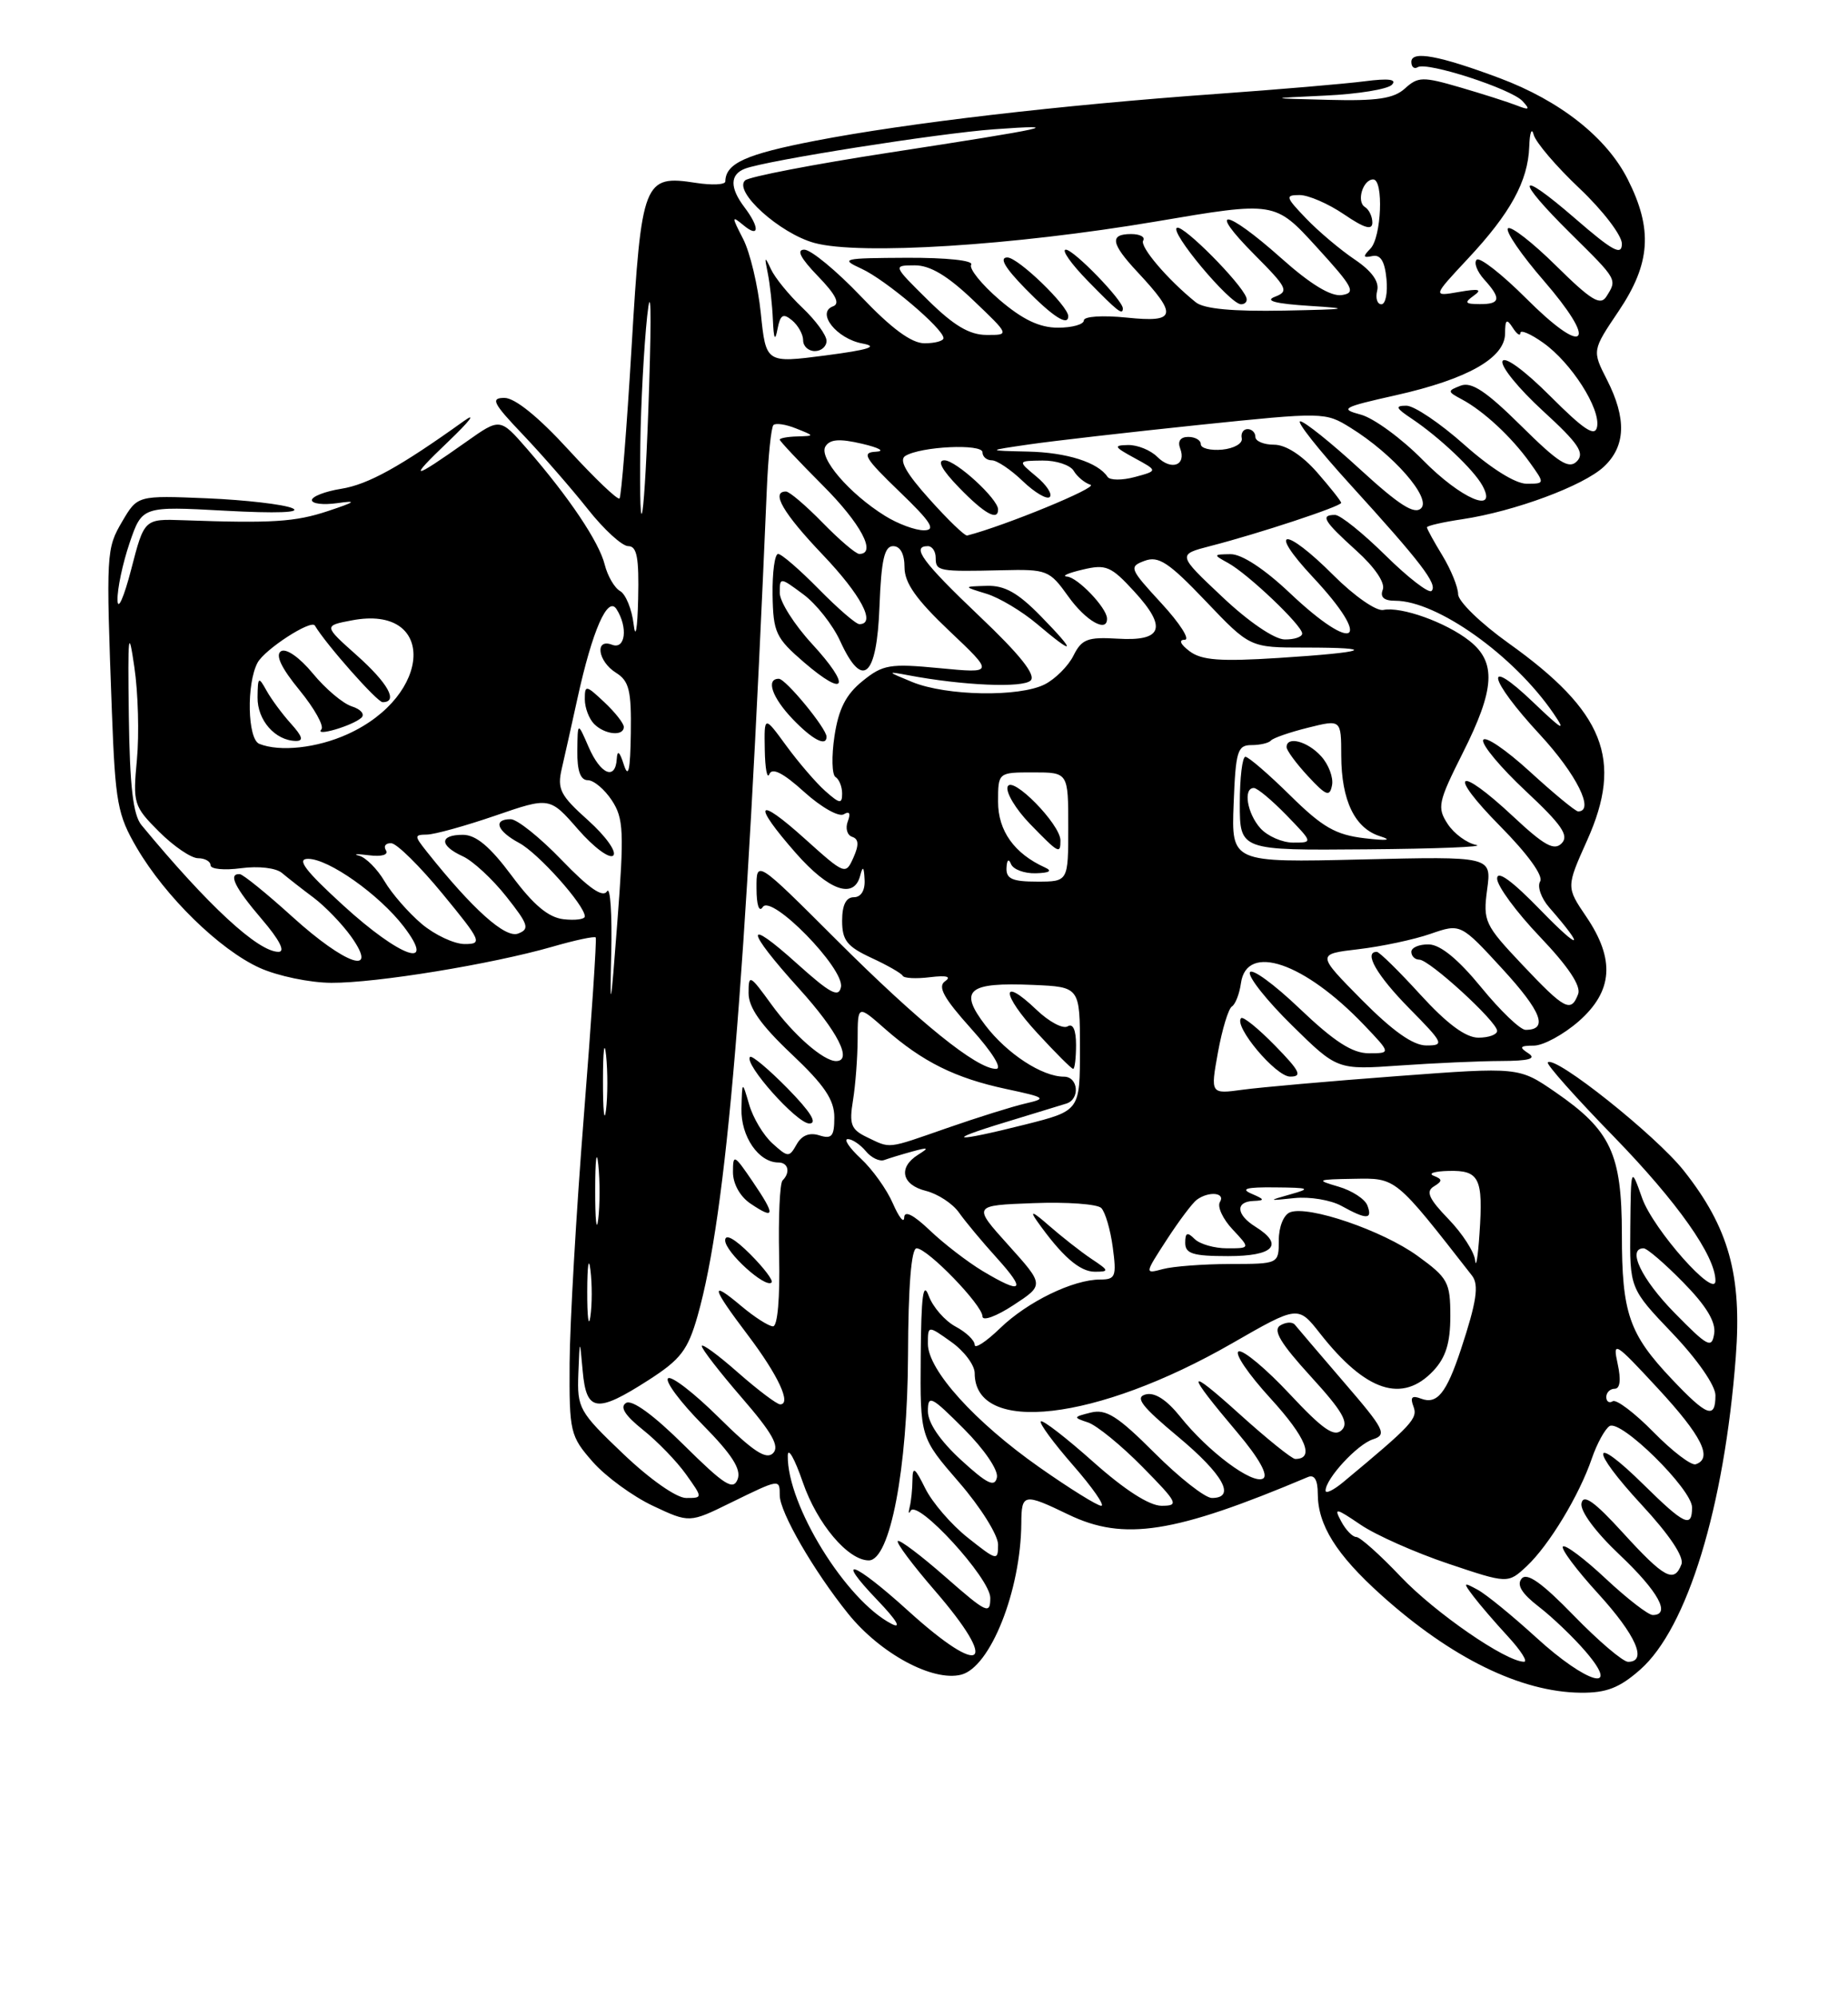 <?xml version="1.0" encoding="UTF-8" standalone="no"?>
<!DOCTYPE svg PUBLIC "-//W3C//DTD SVG 1.1//EN" "http://www.w3.org/Graphics/SVG/1.1/DTD/svg11.dtd" >
<svg xmlns="http://www.w3.org/2000/svg" xmlns:xlink="http://www.w3.org/1999/xlink" version="1.1" viewBox="0 0 237 256">
 <g >
 <path fill="currentColor"
d=" M 210.34 214.01 C 216.40 208.68 221.14 193.19 222.61 173.90 C 223.41 163.43 221.71 157.34 215.95 150.06 C 212.37 145.53 199.43 135.23 198.50 136.17 C 198.27 136.39 202.09 140.69 206.99 145.71 C 215.12 154.07 220.00 160.98 220.00 164.16 C 220.00 166.57 212.03 157.59 210.60 153.57 C 209.16 149.50 209.16 149.50 209.08 157.32 C 209.00 165.15 209.00 165.15 214.50 170.91 C 217.69 174.26 220.00 177.59 220.00 178.84 C 220.00 181.94 218.93 181.55 214.39 176.75 C 208.91 170.96 208.00 168.32 208.00 158.20 C 207.99 147.88 206.59 144.88 199.47 139.98 C 194.79 136.76 194.79 136.76 179.17 137.93 C 170.58 138.57 161.68 139.36 159.39 139.67 C 155.23 140.24 155.23 140.24 156.20 134.87 C 156.74 131.92 157.54 129.28 157.99 129.00 C 158.43 128.73 158.96 127.38 159.15 126.00 C 159.88 120.83 167.27 123.35 174.95 131.39 C 178.39 135.00 178.39 135.00 175.54 135.00 C 173.43 135.00 171.11 133.50 166.67 129.27 C 163.36 126.11 160.49 124.03 160.29 124.64 C 160.08 125.25 162.52 128.31 165.71 131.44 C 171.50 137.13 171.50 137.13 179.50 136.57 C 183.90 136.26 189.75 136.00 192.50 135.99 C 196.10 135.98 197.08 135.70 196.00 135.00 C 194.78 134.21 194.92 134.03 196.72 134.02 C 197.93 134.01 200.52 132.60 202.47 130.90 C 206.86 127.04 207.15 122.97 203.43 117.49 C 200.86 113.70 200.86 113.70 203.54 107.72 C 208.20 97.35 205.75 91.20 193.47 82.44 C 189.91 79.90 187.00 77.08 187.00 76.16 C 186.99 75.25 186.09 73.03 185.00 71.23 C 183.90 69.43 183.00 67.79 183.00 67.59 C 183.00 67.39 185.04 66.92 187.54 66.55 C 194.26 65.54 203.09 62.26 205.70 59.81 C 208.50 57.18 208.62 53.65 206.09 48.68 C 204.18 44.93 204.18 44.93 207.59 39.87 C 211.69 33.78 211.99 29.38 208.75 22.98 C 206.04 17.62 200.09 12.92 192.31 10.01 C 184.55 7.11 181.00 6.46 181.00 7.93 C 181.00 8.59 181.37 8.89 181.82 8.61 C 183.00 7.88 193.80 11.38 195.26 12.96 C 196.27 14.05 196.13 14.15 194.50 13.51 C 193.40 13.08 190.14 12.04 187.26 11.20 C 182.46 9.80 181.86 9.82 180.18 11.34 C 178.75 12.64 176.60 12.96 170.42 12.80 C 162.50 12.60 162.50 12.60 170.00 12.25 C 174.12 12.06 177.95 11.44 178.50 10.87 C 179.19 10.16 178.09 10.02 175.00 10.42 C 172.53 10.74 163.97 11.47 156.00 12.04 C 136.01 13.47 116.37 15.76 104.57 18.04 C 95.63 19.77 93.06 20.93 93.02 23.26 C 93.01 23.68 91.31 23.76 89.25 23.44 C 82.55 22.40 82.27 23.11 81.00 44.48 C 80.38 54.92 79.68 63.65 79.45 63.89 C 79.21 64.12 76.28 61.32 72.92 57.66 C 69.07 53.45 66.04 51.00 64.70 51.00 C 62.87 51.00 63.20 51.66 67.10 55.75 C 69.58 58.36 73.31 62.64 75.38 65.25 C 77.44 67.86 79.78 70.00 80.57 70.00 C 81.69 70.00 81.96 71.48 81.84 76.75 C 81.75 80.67 81.50 82.03 81.26 80.00 C 81.03 78.08 80.25 76.17 79.53 75.76 C 78.81 75.36 77.92 73.83 77.55 72.36 C 76.82 69.45 72.98 63.73 67.59 57.53 C 64.13 53.56 64.13 53.56 59.82 56.61 C 52.73 61.62 52.23 61.62 57.50 56.59 C 60.25 53.96 61.15 52.78 59.50 53.96 C 51.29 59.84 47.20 62.10 43.76 62.65 C 41.69 62.98 40.00 63.64 40.00 64.10 C 40.00 64.57 41.46 64.74 43.25 64.49 C 45.86 64.12 45.62 64.32 42.07 65.50 C 37.86 66.90 34.93 67.09 23.50 66.68 C 18.50 66.50 18.50 66.50 16.82 73.00 C 15.89 76.58 15.11 78.34 15.07 76.93 C 15.03 75.51 15.73 72.22 16.61 69.62 C 18.23 64.88 18.23 64.88 28.86 65.46 C 35.45 65.82 38.74 65.70 37.50 65.14 C 36.39 64.65 31.48 64.08 26.57 63.87 C 17.64 63.50 17.64 63.50 15.69 66.81 C 13.62 70.34 13.59 70.78 14.35 91.26 C 14.79 102.90 15.07 104.44 17.55 108.68 C 21.22 114.94 28.16 121.72 33.29 124.05 C 35.61 125.10 39.75 125.96 42.50 125.97 C 48.27 126.00 63.06 123.58 70.82 121.35 C 73.75 120.50 76.26 119.97 76.40 120.16 C 76.54 120.35 75.86 130.62 74.88 143.00 C 73.90 155.38 73.08 169.65 73.05 174.72 C 73.00 183.57 73.12 184.06 76.01 187.36 C 77.67 189.25 81.14 191.78 83.72 193.00 C 88.42 195.21 88.42 195.21 93.73 192.60 C 100.01 189.53 100.00 189.53 100.00 191.66 C 100.00 193.82 104.35 201.34 108.77 206.83 C 112.89 211.94 119.61 215.57 123.26 214.65 C 127.01 213.71 130.91 203.89 130.98 195.25 C 131.00 191.41 131.29 191.36 137.01 194.12 C 144.14 197.56 150.59 196.55 167.75 189.31 C 168.57 188.97 169.00 189.70 169.00 191.44 C 169.00 195.46 171.37 199.25 177.13 204.43 C 186.12 212.51 195.04 216.88 202.72 216.96 C 206.01 216.99 207.68 216.35 210.34 214.01 Z  M 163.52 134.02 C 161.38 131.83 159.42 130.24 159.17 130.50 C 158.17 131.50 163.61 137.99 165.45 137.99 C 167.06 138.00 166.73 137.30 163.52 134.02 Z  M 197.00 209.87 C 193.97 207.11 190.60 204.35 189.50 203.76 C 187.65 202.75 187.61 202.82 188.95 204.59 C 189.74 205.64 191.74 207.96 193.39 209.75 C 195.04 211.54 195.97 213.00 195.45 212.99 C 193.10 212.97 184.06 206.73 179.65 202.10 C 176.99 199.29 174.42 197.00 173.94 197.00 C 173.46 197.00 172.59 196.10 172.01 195.01 C 171.04 193.21 171.28 193.25 174.48 195.42 C 176.43 196.75 181.48 198.99 185.70 200.41 C 193.38 202.99 193.38 202.99 195.79 200.75 C 198.66 198.06 202.53 191.67 204.15 186.93 C 204.80 185.04 205.82 183.18 206.41 182.79 C 207.83 181.85 217.00 190.88 217.00 193.21 C 217.00 195.90 216.02 195.44 210.81 190.31 C 204.01 183.61 203.81 185.60 210.55 192.89 C 214.11 196.73 216.00 199.56 215.64 200.50 C 214.70 202.95 213.46 202.29 208.17 196.50 C 204.48 192.45 203.06 191.44 202.82 192.68 C 202.63 193.68 204.63 196.38 207.75 199.32 C 212.68 203.99 214.33 207.00 211.96 207.00 C 211.38 207.00 208.68 204.91 205.94 202.35 C 203.21 199.79 200.73 197.93 200.44 198.22 C 200.15 198.51 202.19 201.23 204.96 204.26 C 209.81 209.58 211.32 213.00 208.80 213.00 C 208.14 213.00 205.01 210.34 201.85 207.09 C 197.74 202.86 195.83 201.51 195.14 202.34 C 194.48 203.14 195.16 204.25 197.34 205.93 C 199.08 207.27 201.78 209.85 203.35 211.68 C 208.01 217.11 203.51 215.83 197.00 209.87 Z  M 116.50 206.49 C 109.44 200.09 106.87 199.20 112.55 205.12 C 114.99 207.67 115.68 208.82 114.35 208.14 C 108.49 205.13 100.93 192.89 101.03 186.57 C 101.05 185.43 101.92 186.97 102.96 189.99 C 104.80 195.32 108.76 200.00 111.42 200.00 C 114.15 200.00 116.39 188.28 116.45 173.75 C 116.48 164.87 116.87 160.00 117.55 160.00 C 118.95 160.00 126.00 167.28 126.00 168.73 C 126.00 169.37 127.78 168.72 129.96 167.29 C 133.92 164.70 133.92 164.70 129.33 159.60 C 124.73 154.50 124.73 154.50 132.52 154.21 C 136.81 154.04 140.73 154.33 141.23 154.83 C 141.74 155.34 142.41 157.61 142.71 159.88 C 143.21 163.61 143.06 164.00 141.10 164.00 C 137.62 164.00 131.76 166.85 128.25 170.25 C 126.46 171.98 125.00 172.93 125.00 172.37 C 125.00 171.80 123.89 170.74 122.53 170.02 C 121.18 169.29 119.64 167.53 119.11 166.10 C 118.39 164.14 118.14 166.07 118.08 173.86 C 118.00 184.23 118.00 184.23 123.00 190.00 C 125.75 193.17 128.00 196.76 128.00 197.97 C 128.00 200.09 127.85 200.05 124.14 197.11 C 122.01 195.43 119.55 192.57 118.66 190.77 C 117.33 188.08 117.04 187.89 117.02 189.67 C 117.01 190.86 116.85 192.44 116.66 193.17 C 116.48 193.90 116.53 194.12 116.78 193.65 C 117.62 192.07 127.00 202.30 127.00 204.80 C 127.00 206.98 126.55 206.77 121.27 202.14 C 118.12 199.38 115.37 197.30 115.14 197.52 C 114.92 197.75 117.05 200.59 119.87 203.85 C 128.25 213.53 126.12 215.20 116.50 206.49 Z  M 139.97 161.35 C 138.61 160.44 136.17 158.52 134.54 157.10 C 132.47 155.28 132.00 155.10 132.99 156.50 C 136.17 160.99 138.46 163.00 140.40 163.00 C 142.29 163.00 142.26 162.87 139.97 161.35 Z  M 133.30 188.07 C 125.02 182.26 119.00 175.60 119.00 172.25 C 119.00 169.86 119.00 169.86 122.00 172.00 C 123.65 173.17 125.00 174.97 125.00 176.00 C 125.00 183.96 140.62 182.16 157.99 172.19 C 166.47 167.32 166.47 167.32 169.29 170.91 C 175.16 178.38 179.85 179.92 183.83 175.69 C 185.42 173.99 186.00 172.12 186.00 168.69 C 186.00 164.35 185.70 163.80 181.81 160.98 C 177.32 157.72 167.81 154.47 165.45 155.38 C 164.62 155.70 164.00 157.25 164.00 158.97 C 164.00 162.00 164.00 162.00 157.75 162.01 C 154.31 162.02 150.44 162.31 149.14 162.66 C 146.78 163.29 146.78 163.29 149.63 158.90 C 151.20 156.48 152.94 154.17 153.49 153.77 C 155.04 152.64 157.20 152.86 156.45 154.07 C 156.09 154.66 156.82 156.24 158.07 157.57 C 160.35 160.00 160.35 160.00 157.37 160.00 C 155.74 160.00 153.86 159.46 153.20 158.80 C 152.27 157.87 152.00 157.98 152.00 159.30 C 152.00 160.69 152.99 161.00 157.50 161.00 C 163.37 161.00 164.72 159.55 161.00 157.23 C 158.53 155.69 158.41 154.02 160.75 153.93 C 162.25 153.87 162.21 153.73 160.50 153.00 C 159.04 152.37 159.86 152.15 163.50 152.19 C 167.96 152.23 168.18 152.33 165.50 153.08 C 162.57 153.91 162.58 153.92 166.03 153.56 C 167.97 153.36 170.67 153.81 172.03 154.56 C 175.26 156.35 176.06 156.33 175.36 154.50 C 175.05 153.68 173.37 152.59 171.64 152.09 C 168.72 151.24 168.85 151.17 173.63 151.09 C 179.09 150.99 178.88 150.82 188.78 163.50 C 189.70 164.68 189.37 166.88 187.35 172.98 C 185.50 178.56 184.30 180.05 182.25 179.27 C 181.08 178.82 180.82 179.08 181.27 180.27 C 181.86 181.81 181.12 182.61 172.25 189.98 C 171.01 191.01 170.00 191.49 170.00 191.06 C 170.00 189.53 174.08 185.11 176.08 184.48 C 177.91 183.89 177.56 183.20 172.36 177.17 C 169.21 173.50 166.37 170.18 166.06 169.79 C 165.74 169.40 164.90 169.45 164.18 169.89 C 163.21 170.49 164.24 172.19 168.08 176.40 C 172.18 180.88 173.03 182.36 172.07 183.30 C 171.11 184.24 169.66 183.23 165.40 178.68 C 162.40 175.47 159.46 173.01 158.86 173.21 C 158.25 173.42 160.10 176.14 162.96 179.26 C 167.51 184.25 168.63 187.00 166.11 187.00 C 165.69 187.00 162.47 184.41 158.97 181.25 C 152.03 174.99 151.96 175.66 158.73 183.66 C 161.45 186.88 162.68 189.08 162.00 189.50 C 160.66 190.33 154.94 186.07 151.36 181.58 C 149.62 179.41 148.09 178.42 146.92 178.73 C 145.52 179.10 146.41 180.26 151.07 184.14 C 156.88 188.98 158.56 192.00 155.42 192.00 C 154.55 192.00 151.24 189.40 148.07 186.23 C 143.35 181.51 141.86 180.57 139.90 181.05 C 137.62 181.62 137.60 181.68 139.54 182.32 C 140.66 182.70 143.79 185.25 146.50 188.00 C 151.07 192.64 151.25 193.00 148.96 193.00 C 147.39 192.99 144.23 190.96 140.20 187.37 C 136.74 184.29 133.72 181.95 133.48 182.18 C 133.25 182.41 135.11 184.94 137.61 187.80 C 140.11 190.66 141.74 193.00 141.23 193.00 C 140.73 193.00 137.16 190.78 133.30 188.07 Z  M 79.93 186.35 C 74.26 180.95 74.01 180.49 74.17 176.10 C 74.35 171.50 74.35 171.50 74.73 175.75 C 75.20 180.98 76.52 181.16 83.17 176.89 C 87.31 174.23 88.21 173.05 89.47 168.64 C 93.20 155.49 95.63 126.45 98.34 62.75 C 98.52 58.49 98.90 54.76 99.19 54.48 C 99.48 54.19 100.79 54.39 102.10 54.92 C 104.49 55.87 104.49 55.87 102.25 55.94 C 101.01 55.97 100.00 56.16 100.00 56.35 C 100.00 56.54 102.48 59.17 105.50 62.20 C 110.39 67.08 112.48 71.00 110.20 71.00 C 109.76 71.00 107.65 69.20 105.50 67.00 C 103.35 64.80 101.24 63.00 100.80 63.00 C 98.82 63.00 100.42 65.76 105.50 71.09 C 110.42 76.25 112.41 80.00 110.21 80.00 C 109.77 80.00 107.43 77.97 105.00 75.50 C 102.57 73.03 100.23 71.00 99.79 71.00 C 99.36 71.00 99.04 73.36 99.08 76.25 C 99.16 81.08 99.49 81.77 103.11 84.89 C 108.53 89.55 109.20 88.03 104.15 82.54 C 101.87 80.07 100.00 77.12 100.00 75.99 C 100.00 73.96 100.03 73.96 103.01 76.17 C 104.67 77.39 106.81 80.10 107.76 82.19 C 110.62 88.44 112.45 86.82 112.79 77.74 C 113.02 71.76 113.42 70.00 114.54 70.00 C 115.46 70.00 116.00 71.00 116.00 72.71 C 116.00 74.72 117.50 76.84 121.75 80.87 C 127.50 86.31 127.50 86.31 120.50 85.64 C 114.12 85.03 113.24 85.17 110.62 87.29 C 108.49 89.01 107.55 90.85 107.02 94.34 C 106.63 96.94 106.69 99.31 107.15 99.59 C 107.62 99.88 108.00 100.84 108.00 101.71 C 108.00 103.08 107.69 103.03 105.85 101.40 C 104.67 100.36 102.42 97.74 100.85 95.60 C 98.00 91.70 98.00 91.70 98.08 96.10 C 98.12 98.52 98.39 99.92 98.67 99.22 C 99.02 98.35 100.45 99.07 103.13 101.50 C 105.31 103.47 107.59 104.76 108.21 104.37 C 108.94 103.92 109.12 104.24 108.73 105.27 C 108.39 106.15 108.64 107.05 109.29 107.26 C 110.13 107.54 110.18 108.29 109.45 109.92 C 108.45 112.16 108.36 112.13 103.22 107.51 C 96.99 101.90 96.39 102.89 102.08 109.36 C 106.31 114.16 109.52 115.29 110.31 112.25 C 110.65 110.93 110.80 111.06 110.88 112.75 C 110.96 114.13 110.42 115.00 109.50 115.00 C 108.50 115.00 108.00 116.00 108.00 118.02 C 108.00 120.53 108.63 121.32 111.75 122.77 C 113.81 123.72 115.62 124.76 115.77 125.07 C 115.93 125.39 117.50 125.47 119.27 125.25 C 121.41 124.99 122.06 125.17 121.20 125.77 C 120.22 126.46 121.02 127.92 124.54 131.84 C 127.26 134.86 128.59 137.00 127.74 137.00 C 125.25 137.00 117.87 131.04 107.25 120.44 C 97.00 110.21 97.00 110.21 97.02 113.85 C 97.02 116.01 97.35 116.99 97.82 116.26 C 98.91 114.54 108.31 124.14 107.85 126.51 C 107.57 127.92 106.48 127.34 102.25 123.54 C 95.41 117.38 95.54 119.04 102.50 126.74 C 107.43 132.19 109.38 136.00 107.22 136.00 C 105.60 136.00 101.75 132.63 98.93 128.74 C 96.15 124.91 96.00 124.83 96.00 127.29 C 96.00 129.14 97.58 131.39 101.50 135.09 C 105.73 139.08 107.00 140.97 107.00 143.21 C 107.00 145.64 106.68 146.03 105.07 145.52 C 103.81 145.12 102.81 145.52 102.16 146.69 C 101.21 148.37 101.06 148.36 99.07 146.56 C 97.91 145.52 96.57 143.28 96.08 141.58 C 95.18 138.50 95.18 138.50 95.09 142.10 C 95.00 145.66 97.29 149.00 99.83 149.00 C 101.10 149.00 101.39 150.28 100.36 151.30 C 100.01 151.66 99.81 156.01 99.92 160.97 C 100.04 166.36 99.72 170.00 99.14 170.00 C 98.60 170.00 96.77 168.83 95.08 167.41 C 90.99 163.97 91.20 164.90 95.93 171.15 C 99.80 176.27 101.54 180.00 100.05 180.00 C 99.63 180.00 97.19 178.16 94.64 175.92 C 92.09 173.67 90.00 172.14 90.00 172.53 C 90.00 172.91 92.32 175.90 95.15 179.17 C 99.04 183.66 100.01 185.39 99.14 186.26 C 98.26 187.14 96.57 186.02 92.18 181.68 C 89.00 178.53 86.06 176.27 85.67 176.67 C 85.27 177.06 87.27 179.74 90.11 182.61 C 93.87 186.42 95.09 188.32 94.60 189.60 C 94.03 191.08 92.90 190.35 87.71 185.22 C 83.82 181.36 81.05 179.35 80.29 179.82 C 79.46 180.33 80.14 181.41 82.45 183.26 C 84.31 184.74 86.80 187.31 87.98 188.97 C 90.14 192.00 90.14 192.00 87.99 192.00 C 86.76 192.00 83.35 189.61 79.93 186.35 Z  M 96.20 160.74 C 94.22 158.76 93.00 158.09 93.00 158.98 C 93.00 160.48 98.16 165.16 98.95 164.38 C 99.20 164.13 97.96 162.50 96.20 160.74 Z  M 96.55 151.48 C 94.15 147.95 94.00 147.87 94.00 150.24 C 94.00 151.73 94.91 153.37 96.25 154.27 C 99.41 156.40 99.48 155.79 96.55 151.48 Z  M 101.02 139.52 C 98.60 137.06 96.43 135.24 96.19 135.47 C 95.35 136.32 102.19 144.00 103.79 144.00 C 104.88 144.00 103.96 142.52 101.02 139.52 Z  M 106.00 94.43 C 106.00 93.36 100.76 87.00 99.88 87.00 C 98.18 87.00 99.02 89.42 101.69 92.20 C 104.20 94.81 106.00 95.75 106.00 94.43 Z  M 123.25 187.13 C 120.56 184.66 119.00 182.37 119.00 180.88 C 119.00 178.73 119.41 178.93 123.60 183.13 C 126.23 185.76 128.05 188.43 127.85 189.37 C 127.57 190.67 126.60 190.20 123.25 187.13 Z  M 212.05 183.55 C 209.64 181.10 207.29 179.32 206.83 179.60 C 206.38 179.89 206.00 179.64 206.00 179.06 C 206.00 178.48 206.49 178.00 207.08 178.00 C 207.77 178.00 207.91 176.86 207.46 174.81 C 206.80 171.80 207.08 171.98 212.63 177.97 C 218.25 184.04 219.70 186.93 217.47 187.68 C 216.90 187.87 214.46 186.01 212.05 183.55 Z  M 214.75 168.27 C 210.51 163.95 208.62 160.00 210.79 160.00 C 211.23 160.00 213.52 161.97 215.88 164.38 C 218.82 167.37 220.07 169.44 219.84 170.93 C 219.53 172.89 219.03 172.63 214.75 168.27 Z  M 75.31 165.50 C 75.32 162.20 75.50 160.97 75.72 162.77 C 75.95 164.57 75.94 167.27 75.71 168.77 C 75.49 170.27 75.30 168.80 75.31 165.50 Z  M 126.00 162.90 C 124.08 161.74 121.04 159.41 119.25 157.70 C 117.14 155.69 115.99 155.11 115.96 156.05 C 115.94 156.85 115.29 156.04 114.51 154.25 C 113.73 152.45 111.88 149.87 110.40 148.50 C 108.92 147.12 108.17 146.00 108.73 146.00 C 109.29 146.00 110.33 146.70 111.04 147.55 C 111.74 148.40 112.81 148.91 113.41 148.68 C 114.01 148.46 115.62 147.97 117.00 147.59 C 119.08 147.02 119.21 147.09 117.75 148.00 C 115.15 149.63 115.63 151.87 118.75 152.64 C 120.26 153.02 122.17 154.26 122.98 155.41 C 123.79 156.56 125.98 159.19 127.85 161.25 C 131.67 165.48 131.12 165.96 126.00 162.90 Z  M 189.18 161.55 C 189.08 160.47 187.54 158.09 185.76 156.25 C 183.26 153.67 182.83 152.72 183.87 152.08 C 185.01 151.38 185.01 151.15 183.86 150.70 C 183.11 150.40 183.98 150.12 185.78 150.08 C 189.73 149.98 190.23 151.01 189.74 158.12 C 189.54 161.08 189.29 162.62 189.18 161.55 Z  M 76.33 152.50 C 76.33 148.65 76.51 147.20 76.73 149.27 C 76.95 151.35 76.94 154.50 76.72 156.27 C 76.50 158.05 76.32 156.35 76.33 152.50 Z  M 111.15 145.74 C 109.14 144.77 108.89 144.10 109.39 141.05 C 109.71 139.10 109.98 135.54 109.99 133.15 C 110.00 128.79 110.00 128.79 113.51 131.88 C 118.32 136.10 122.51 138.18 129.00 139.57 C 134.15 140.67 134.31 140.79 131.50 141.44 C 129.85 141.82 125.35 143.23 121.50 144.57 C 113.60 147.32 114.29 147.24 111.15 145.74 Z  M 129.00 143.82 C 132.57 142.73 136.06 141.67 136.75 141.45 C 138.55 140.89 138.29 138.00 136.45 138.00 C 133.65 138.00 129.15 135.06 126.37 131.42 C 122.91 126.89 124.11 125.88 132.50 126.24 C 138.50 126.50 138.50 126.50 138.50 134.43 C 138.50 142.36 138.50 142.36 131.50 144.13 C 122.24 146.46 120.85 146.29 129.00 143.82 Z  M 138.00 133.94 C 138.00 132.00 137.60 131.13 136.92 131.55 C 136.32 131.92 134.53 130.96 132.93 129.43 C 128.30 125.00 128.39 127.38 133.04 132.42 C 135.36 134.94 137.42 137.00 137.63 137.00 C 137.83 137.00 138.00 135.62 138.00 133.94 Z  M 77.33 138.50 C 77.33 134.65 77.51 133.20 77.73 135.27 C 77.95 137.35 77.94 140.50 77.72 142.27 C 77.50 144.05 77.32 142.35 77.33 138.50 Z  M 174.64 128.15 C 168.85 122.29 168.85 122.29 174.24 121.66 C 177.20 121.31 181.35 120.43 183.47 119.69 C 187.32 118.36 187.32 118.36 192.70 124.21 C 197.72 129.68 198.60 132.00 195.65 132.00 C 194.97 132.00 192.41 129.55 189.96 126.55 C 187.02 122.96 184.73 121.08 183.25 121.05 C 182.01 121.02 181.00 121.45 181.00 122.00 C 181.00 122.55 181.46 123.00 182.02 123.00 C 183.31 123.00 192.00 130.95 192.00 132.13 C 192.00 132.61 190.92 133.00 189.60 133.00 C 187.97 133.00 185.59 131.24 182.17 127.50 C 179.41 124.47 176.89 122.00 176.57 122.00 C 174.84 122.00 176.56 125.00 180.71 129.22 C 185.15 133.72 185.28 134.00 182.93 134.00 C 181.22 134.00 178.63 132.17 174.64 128.15 Z  M 78.39 122.25 C 78.51 117.17 78.27 113.56 77.85 114.24 C 77.32 115.10 75.54 113.87 72.04 110.24 C 69.27 107.36 66.32 105.00 65.50 105.00 C 63.18 105.00 63.72 106.51 66.59 108.05 C 69.04 109.36 75.00 116.03 75.00 117.46 C 75.00 117.83 73.77 117.99 72.27 117.82 C 70.32 117.59 68.41 115.99 65.63 112.25 C 62.84 108.50 61.04 107.00 59.36 107.00 C 56.34 107.00 56.33 108.37 59.34 109.75 C 60.63 110.33 63.14 112.65 64.93 114.91 C 67.78 118.51 67.96 119.08 66.44 119.66 C 64.80 120.29 60.61 116.54 54.76 109.19 C 53.11 107.11 53.11 107.00 54.76 106.97 C 55.72 106.96 59.65 105.87 63.50 104.55 C 70.50 102.14 70.50 102.14 74.15 106.32 C 76.16 108.62 78.18 110.12 78.65 109.65 C 79.12 109.18 77.67 107.16 75.43 105.15 C 71.84 101.94 71.43 101.14 72.05 98.50 C 72.43 96.85 73.34 92.80 74.06 89.50 C 75.97 80.79 77.94 76.30 79.07 78.08 C 80.56 80.43 80.20 83.29 78.50 82.64 C 76.24 81.77 76.66 84.77 79.00 86.23 C 80.69 87.29 80.98 88.50 80.90 93.99 C 80.83 98.77 80.59 99.83 80.00 98.00 C 79.47 96.33 79.17 96.08 79.10 97.25 C 78.94 100.07 77.02 99.27 75.49 95.75 C 74.08 92.50 74.08 92.50 74.04 96.25 C 74.01 98.80 74.44 100.00 75.38 100.00 C 76.15 100.00 77.53 101.17 78.47 102.59 C 79.98 104.90 80.06 106.58 79.16 118.34 C 78.33 129.33 78.20 129.98 78.39 122.25 Z  M 80.00 93.17 C 80.00 92.72 78.88 91.29 77.50 90.00 C 75.14 87.78 75.00 87.76 75.00 89.63 C 75.00 90.71 75.54 92.14 76.20 92.80 C 77.57 94.17 80.00 94.41 80.00 93.17 Z  M 195.22 123.64 C 190.40 118.54 190.18 118.08 190.72 114.02 C 191.30 109.76 191.30 109.76 174.61 110.16 C 157.92 110.56 157.92 110.56 158.21 103.03 C 158.47 96.26 158.70 95.50 160.50 95.50 C 161.60 95.50 162.72 95.24 163.00 94.91 C 163.28 94.59 165.41 93.85 167.75 93.27 C 172.00 92.21 172.00 92.21 172.01 96.86 C 172.03 102.61 173.75 106.18 177.01 107.19 C 178.61 107.69 177.89 107.78 175.00 107.44 C 171.29 107.00 169.61 106.04 165.47 101.96 C 162.70 99.23 160.11 97.00 159.72 97.00 C 159.32 97.00 159.00 99.70 159.00 103.00 C 159.00 109.00 159.00 109.00 175.25 108.86 C 184.19 108.79 190.52 108.54 189.33 108.30 C 188.13 108.07 186.48 106.86 185.66 105.61 C 184.28 103.50 184.43 102.81 187.58 96.54 C 191.73 88.31 191.93 84.88 188.44 82.13 C 185.43 79.76 179.70 77.71 177.40 78.18 C 176.50 78.36 173.66 76.38 171.03 73.75 C 164.73 67.44 162.44 67.62 168.36 73.96 C 176.19 82.32 173.82 83.96 165.41 76.00 C 162.14 72.91 159.24 71.01 157.81 71.03 C 155.58 71.06 155.57 71.10 157.50 72.16 C 160.08 73.58 167.00 80.17 167.00 81.20 C 167.00 81.64 165.99 81.98 164.75 81.96 C 163.43 81.94 160.11 79.68 156.75 76.50 C 150.99 71.08 150.99 71.08 155.25 69.98 C 161.40 68.40 172.00 64.90 172.00 64.45 C 172.00 64.24 170.60 62.48 168.90 60.53 C 166.97 58.34 164.89 57.00 163.40 57.00 C 162.08 57.00 161.00 56.55 161.00 56.00 C 161.00 55.45 160.55 55.00 160.00 55.00 C 159.45 55.00 159.11 55.53 159.25 56.18 C 159.39 56.84 158.26 57.48 156.75 57.63 C 155.24 57.77 154.00 57.46 154.00 56.94 C 154.00 56.42 153.28 56.00 152.39 56.00 C 151.39 56.00 151.00 56.55 151.35 57.47 C 152.18 59.64 150.23 60.37 148.42 58.56 C 147.56 57.70 145.88 57.02 144.68 57.04 C 142.76 57.08 142.86 57.27 145.50 58.71 C 148.50 60.34 148.50 60.34 145.54 61.14 C 143.91 61.58 142.34 61.57 142.04 61.12 C 140.81 59.26 136.82 57.99 131.82 57.88 C 126.50 57.76 126.50 57.76 132.00 56.96 C 135.03 56.52 144.80 55.40 153.71 54.47 C 169.77 52.81 169.96 52.81 173.21 54.83 C 178.67 58.21 183.58 63.82 182.26 65.14 C 181.40 66.00 179.43 64.74 174.41 60.14 C 170.73 56.76 167.28 54.00 166.75 54.00 C 166.22 54.00 169.10 57.64 173.14 62.08 C 182.26 72.10 184.42 74.92 183.59 75.74 C 183.24 76.09 180.59 74.05 177.69 71.19 C 174.80 68.34 171.89 66.00 171.22 66.00 C 169.28 66.00 169.74 66.77 173.94 70.57 C 176.31 72.70 177.67 74.71 177.34 75.57 C 176.96 76.54 177.48 77.00 178.93 77.00 C 184.29 77.00 194.14 84.00 199.23 91.44 C 200.90 93.88 200.38 93.60 196.66 90.04 C 190.18 83.84 190.81 86.95 197.50 94.17 C 202.18 99.23 204.56 104.00 202.39 104.00 C 202.05 104.00 199.26 101.70 196.18 98.88 C 193.10 96.07 190.42 94.25 190.21 94.86 C 190.01 95.46 192.47 98.40 195.68 101.40 C 200.28 105.70 201.25 107.10 200.28 108.09 C 199.32 109.08 198.04 108.37 194.08 104.67 C 186.86 97.92 185.50 98.92 192.40 105.90 C 195.92 109.46 197.95 112.27 197.52 112.97 C 197.12 113.62 197.65 115.13 198.69 116.32 C 203.40 121.71 202.72 121.95 197.62 116.70 C 193.92 112.89 192.00 111.49 192.00 112.61 C 192.00 113.55 194.47 116.91 197.50 120.08 C 201.14 123.90 202.79 126.38 202.39 127.42 C 201.47 129.83 200.69 129.43 195.22 123.64 Z  M 169.43 96.93 C 167.70 95.01 165.00 94.30 165.00 95.76 C 165.00 96.18 166.23 97.85 167.74 99.48 C 170.09 102.01 170.53 102.18 170.83 100.64 C 171.02 99.66 170.39 97.98 169.43 96.93 Z  M 37.50 117.51 C 34.20 114.52 31.16 112.06 30.75 112.04 C 29.22 111.96 30.10 113.75 33.58 117.82 C 35.85 120.47 36.63 122.00 35.72 122.00 C 33.09 122.00 26.68 116.07 18.14 105.75 C 17.07 104.45 16.64 100.78 16.52 91.75 C 16.38 81.23 16.48 80.35 17.23 85.50 C 17.72 88.80 17.86 94.13 17.56 97.35 C 17.03 102.99 17.14 103.34 20.40 106.60 C 22.27 108.47 24.52 110.00 25.40 110.00 C 26.28 110.00 27.00 110.41 27.00 110.90 C 27.00 111.40 28.76 111.57 30.91 111.28 C 33.15 110.98 35.40 111.24 36.16 111.89 C 36.90 112.51 38.72 113.94 40.21 115.05 C 41.70 116.17 43.87 118.42 45.03 120.04 C 48.67 125.16 44.33 123.70 37.50 117.51 Z  M 44.00 116.03 C 39.12 111.57 38.00 110.08 39.50 110.08 C 42.13 110.06 48.64 114.67 51.77 118.75 C 56.10 124.41 51.35 122.75 44.00 116.03 Z  M 54.08 118.42 C 52.40 117.00 50.25 114.54 49.32 112.96 C 48.39 111.38 46.92 109.91 46.06 109.68 C 45.20 109.45 45.76 109.43 47.30 109.62 C 48.96 109.83 49.85 109.57 49.49 108.98 C 49.16 108.44 49.47 108.04 50.19 108.08 C 50.91 108.13 53.87 111.05 56.77 114.58 C 61.74 120.62 61.90 121.00 59.60 121.00 C 58.25 121.00 55.77 119.84 54.08 118.42 Z  M 129.08 111.25 C 129.13 110.20 129.36 110.00 129.66 110.75 C 129.94 111.44 131.37 111.97 132.83 111.93 C 134.61 111.88 135.00 111.63 134.00 111.18 C 130.09 109.41 128.00 106.49 128.00 102.78 C 128.00 99.00 128.00 99.00 132.50 99.00 C 137.00 99.00 137.00 99.00 137.00 106.00 C 137.00 113.00 137.00 113.00 133.00 113.00 C 129.83 113.00 129.02 112.64 129.08 111.25 Z  M 136.00 107.72 C 136.00 105.65 129.74 99.29 129.22 100.84 C 128.98 101.57 130.26 103.71 132.08 105.59 C 135.79 109.41 136.00 109.52 136.00 107.72 Z  M 161.65 106.17 C 159.94 104.27 159.40 101.00 160.80 101.00 C 161.25 101.00 163.13 102.58 165.00 104.50 C 168.39 108.00 168.39 108.00 165.85 108.00 C 164.45 108.00 162.57 107.18 161.65 106.17 Z  M 33.25 95.34 C 31.74 94.73 31.59 87.64 33.03 84.94 C 33.95 83.23 39.90 79.37 40.38 80.18 C 41.80 82.58 48.37 90.00 49.07 90.00 C 51.12 90.00 49.78 87.58 45.75 83.99 C 41.50 80.20 41.50 80.20 45.14 79.51 C 55.97 77.45 55.52 89.14 44.58 94.10 C 40.66 95.88 35.89 96.40 33.25 95.34 Z  M 37.31 92.75 C 36.19 91.51 34.78 89.60 34.17 88.50 C 33.15 86.66 33.06 86.74 33.03 89.39 C 33.00 92.31 35.28 94.91 37.92 94.97 C 38.97 94.99 38.80 94.40 37.31 92.75 Z  M 46.35 91.99 C 46.82 91.55 46.27 90.90 45.12 90.54 C 43.98 90.18 41.73 88.28 40.12 86.32 C 38.42 84.26 36.70 83.06 36.04 83.47 C 35.28 83.94 36.07 85.61 38.41 88.46 C 40.34 90.82 41.60 93.08 41.21 93.50 C 40.29 94.47 45.23 93.02 46.35 91.99 Z  M 117.00 87.42 C 113.71 86.07 113.68 86.02 116.50 86.55 C 123.48 87.87 131.20 88.20 132.18 87.22 C 132.88 86.52 130.82 83.92 125.60 78.97 C 118.32 72.05 116.81 70.00 119.00 70.00 C 119.55 70.00 120.00 70.67 120.00 71.50 C 120.00 73.22 120.35 73.28 128.50 73.09 C 134.28 72.95 134.59 73.07 137.00 76.44 C 139.25 79.60 142.05 81.18 141.97 79.25 C 141.91 77.87 138.20 74.00 136.84 73.90 C 136.10 73.84 137.00 73.44 138.84 73.01 C 141.85 72.29 142.49 72.57 145.47 75.82 C 149.73 80.46 149.10 82.22 143.31 81.86 C 139.49 81.63 138.72 81.92 137.67 84.03 C 137.01 85.36 135.34 87.03 133.98 87.72 C 130.70 89.37 121.39 89.21 117.00 87.42 Z  M 133.50 79.00 C 130.55 75.98 128.85 75.02 126.55 75.09 C 123.50 75.18 123.50 75.18 126.50 76.10 C 128.15 76.60 131.07 78.35 133.00 79.98 C 137.90 84.13 138.11 83.72 133.50 79.00 Z  M 152.56 83.47 C 151.37 82.57 151.13 82.00 151.94 82.00 C 152.66 82.00 151.32 79.90 148.96 77.34 C 144.85 72.88 144.75 72.64 146.80 71.88 C 148.58 71.22 149.90 72.09 154.62 77.04 C 160.30 83.00 160.30 83.00 167.32 83.00 C 176.93 83.00 175.43 83.60 164.00 84.33 C 156.48 84.81 154.10 84.63 152.56 83.47 Z  M 119.20 63.98 C 116.20 60.65 115.26 58.96 116.10 58.44 C 118.09 57.21 126.00 56.84 126.00 57.97 C 126.00 58.54 126.54 59.00 127.20 59.00 C 127.85 59.00 129.65 60.20 131.18 61.68 C 132.72 63.15 134.27 64.06 134.63 63.70 C 134.99 63.34 134.21 62.15 132.89 61.06 C 130.50 59.07 130.50 59.07 133.70 59.03 C 135.46 59.01 137.26 59.61 137.70 60.35 C 138.14 61.10 139.11 61.90 139.86 62.14 C 140.87 62.46 128.89 67.39 124.04 68.64 C 123.74 68.72 121.56 66.62 119.20 63.98 Z  M 128.00 65.30 C 128.00 63.95 122.60 59.00 121.12 59.00 C 120.13 59.00 120.78 60.21 123.00 62.50 C 126.23 65.83 128.00 66.83 128.00 65.30 Z  M 113.50 66.12 C 108.90 63.26 104.97 58.67 105.86 57.22 C 106.44 56.29 107.67 56.20 110.57 56.88 C 112.78 57.40 113.55 57.84 112.32 57.90 C 110.46 57.99 110.88 58.70 115.32 62.98 C 119.42 66.92 120.08 67.96 118.50 67.97 C 117.40 67.98 115.15 67.15 113.50 66.12 Z  M 82.12 56.92 C 82.19 51.74 82.59 44.35 83.00 40.50 C 83.47 36.23 83.56 39.74 83.25 49.50 C 82.69 66.97 81.93 72.01 82.12 56.92 Z  M 182.47 58.96 C 179.74 56.19 176.15 53.57 174.50 53.14 C 171.77 52.41 172.17 52.19 179.01 50.66 C 188.19 48.60 192.99 45.89 193.02 42.76 C 193.03 40.94 193.22 40.79 194.00 42.00 C 194.53 42.83 194.98 43.13 194.98 42.68 C 194.99 42.23 196.32 42.80 197.93 43.95 C 201.52 46.50 205.27 52.37 204.82 54.71 C 204.56 56.04 203.16 55.12 198.81 50.77 C 195.52 47.48 192.95 45.60 192.69 46.30 C 192.44 46.96 194.77 49.82 197.87 52.66 C 202.44 56.84 203.26 58.06 202.24 59.12 C 201.21 60.18 199.88 59.33 195.07 54.57 C 190.60 50.15 188.72 48.90 187.33 49.43 C 185.59 50.10 185.60 50.19 187.50 51.20 C 190.27 52.69 193.83 55.99 196.17 59.25 C 198.14 62.00 198.14 62.00 195.77 62.00 C 194.34 62.00 191.17 60.01 187.79 57.00 C 184.70 54.25 181.36 52.00 180.37 52.00 C 178.88 52.00 179.00 52.30 181.03 53.65 C 184.60 56.04 189.02 60.22 190.12 62.25 C 192.15 65.99 187.36 63.94 182.47 58.96 Z  M 97.57 40.14 C 97.21 36.62 96.19 32.34 95.30 30.62 C 93.81 27.72 93.81 27.60 95.35 28.87 C 97.38 30.56 97.46 29.19 95.47 26.56 C 93.58 24.06 93.60 22.37 95.54 21.62 C 98.28 20.57 120.32 17.09 127.50 16.57 C 136.92 15.89 134.62 16.40 114.00 19.57 C 104.38 21.05 96.08 22.65 95.56 23.12 C 94.02 24.53 100.00 29.92 104.45 31.14 C 110.24 32.72 129.96 31.48 148.25 28.39 C 163.50 25.80 163.50 25.80 168.84 31.65 C 173.57 36.83 173.94 37.54 172.08 37.82 C 170.69 38.03 168.06 36.44 164.29 33.07 C 157.16 26.72 154.67 26.40 160.88 32.64 C 165.11 36.89 165.33 37.34 163.50 38.04 C 162.14 38.56 163.59 38.93 168.00 39.21 C 173.44 39.55 172.91 39.65 164.71 39.81 C 158.11 39.94 154.41 39.59 153.36 38.75 C 149.77 35.86 146.13 31.60 146.61 30.83 C 146.89 30.37 146.19 30.00 145.06 30.00 C 142.26 30.00 142.47 31.22 145.89 34.88 C 151.08 40.43 150.86 41.37 144.52 40.71 C 141.38 40.39 139.00 40.55 139.00 41.07 C 139.00 41.58 137.51 42.00 135.68 42.00 C 133.32 42.00 131.15 40.97 128.17 38.42 C 125.87 36.44 124.24 34.42 124.55 33.92 C 124.88 33.39 121.40 33.02 116.31 33.04 C 108.04 33.08 107.69 33.16 110.50 34.45 C 113.56 35.85 121.00 42.14 121.00 43.34 C 121.00 43.70 119.91 44.00 118.57 44.00 C 116.90 44.00 114.34 42.12 110.42 38.00 C 107.27 34.70 104.00 32.00 103.15 32.00 C 102.10 32.00 102.66 33.08 104.89 35.39 C 107.19 37.76 107.77 38.92 106.84 39.26 C 104.63 40.06 107.29 43.42 110.61 44.03 C 112.72 44.42 111.44 44.83 105.86 45.56 C 98.23 46.55 98.23 46.55 97.57 40.14 Z  M 106.00 43.69 C 106.00 42.96 104.60 41.05 102.90 39.44 C 101.19 37.82 99.38 35.60 98.87 34.50 C 98.07 32.78 98.02 32.85 98.46 35.00 C 98.74 36.38 99.04 39.08 99.12 41.00 C 99.23 43.47 99.40 43.82 99.71 42.19 C 100.07 40.32 100.43 40.11 101.58 41.06 C 102.36 41.71 103.00 42.86 103.00 43.62 C 103.00 44.38 103.67 45.00 104.50 45.00 C 105.33 45.00 106.00 44.41 106.00 43.69 Z  M 137.00 40.53 C 137.00 39.21 130.57 33.00 129.19 33.00 C 128.11 33.00 128.86 34.30 131.50 37.00 C 135.00 40.58 137.00 41.87 137.00 40.53 Z  M 144.00 39.53 C 144.00 38.49 137.71 32.00 136.69 32.00 C 136.09 32.00 137.35 33.80 139.50 36.00 C 143.35 39.94 144.00 40.45 144.00 39.53 Z  M 159.83 38.12 C 159.11 36.22 151.83 28.89 150.96 29.19 C 149.84 29.56 157.73 39.00 159.16 39.00 C 159.71 39.00 160.02 38.60 159.83 38.12 Z  M 195.76 38.28 C 192.63 35.15 189.76 32.91 189.38 33.29 C 188.99 33.67 189.43 34.81 190.34 35.82 C 192.57 38.28 192.43 39.00 189.75 38.98 C 187.88 38.97 187.76 38.79 189.00 37.90 C 190.14 37.09 189.68 36.97 187.11 37.42 C 183.72 38.01 183.72 38.01 188.25 33.16 C 193.71 27.33 195.96 23.22 196.12 18.80 C 196.18 16.98 196.44 16.29 196.69 17.27 C 196.95 18.24 199.59 21.34 202.58 24.16 C 205.56 26.98 208.00 30.17 208.00 31.24 C 208.00 32.82 206.85 32.20 202.00 28.00 C 194.48 21.49 194.17 22.76 201.50 30.00 C 207.46 35.89 207.41 35.80 206.02 38.00 C 205.25 39.23 204.06 38.50 199.56 34.06 C 196.53 31.07 193.75 28.91 193.39 29.27 C 193.03 29.63 195.11 32.67 198.02 36.02 C 201.25 39.76 202.93 42.47 202.37 43.03 C 201.80 43.60 199.24 41.76 195.76 38.28 Z  M 119.00 38.46 C 114.50 34.02 114.50 34.02 117.31 34.01 C 119.28 34.00 121.52 35.34 124.81 38.48 C 129.50 42.95 129.50 42.95 126.50 42.93 C 124.31 42.92 122.29 41.71 119.00 38.46 Z  M 176.62 37.25 C 176.91 36.10 175.92 34.73 173.72 33.25 C 171.88 32.01 169.08 29.65 167.50 28.00 C 164.86 25.25 164.79 25.00 166.67 25.00 C 167.80 25.00 170.36 26.11 172.36 27.47 C 174.99 29.26 176.00 29.55 176.00 28.53 C 176.00 27.75 175.57 26.85 175.04 26.53 C 173.93 25.84 174.79 23.00 176.11 23.00 C 177.47 23.00 177.17 30.43 175.75 31.87 C 174.75 32.89 174.80 33.08 176.00 32.82 C 177.05 32.60 177.59 33.48 177.81 35.75 C 177.99 37.54 177.69 39.00 177.16 39.00 C 176.62 39.00 176.38 38.21 176.62 37.25 Z "/>
</g>
</svg>